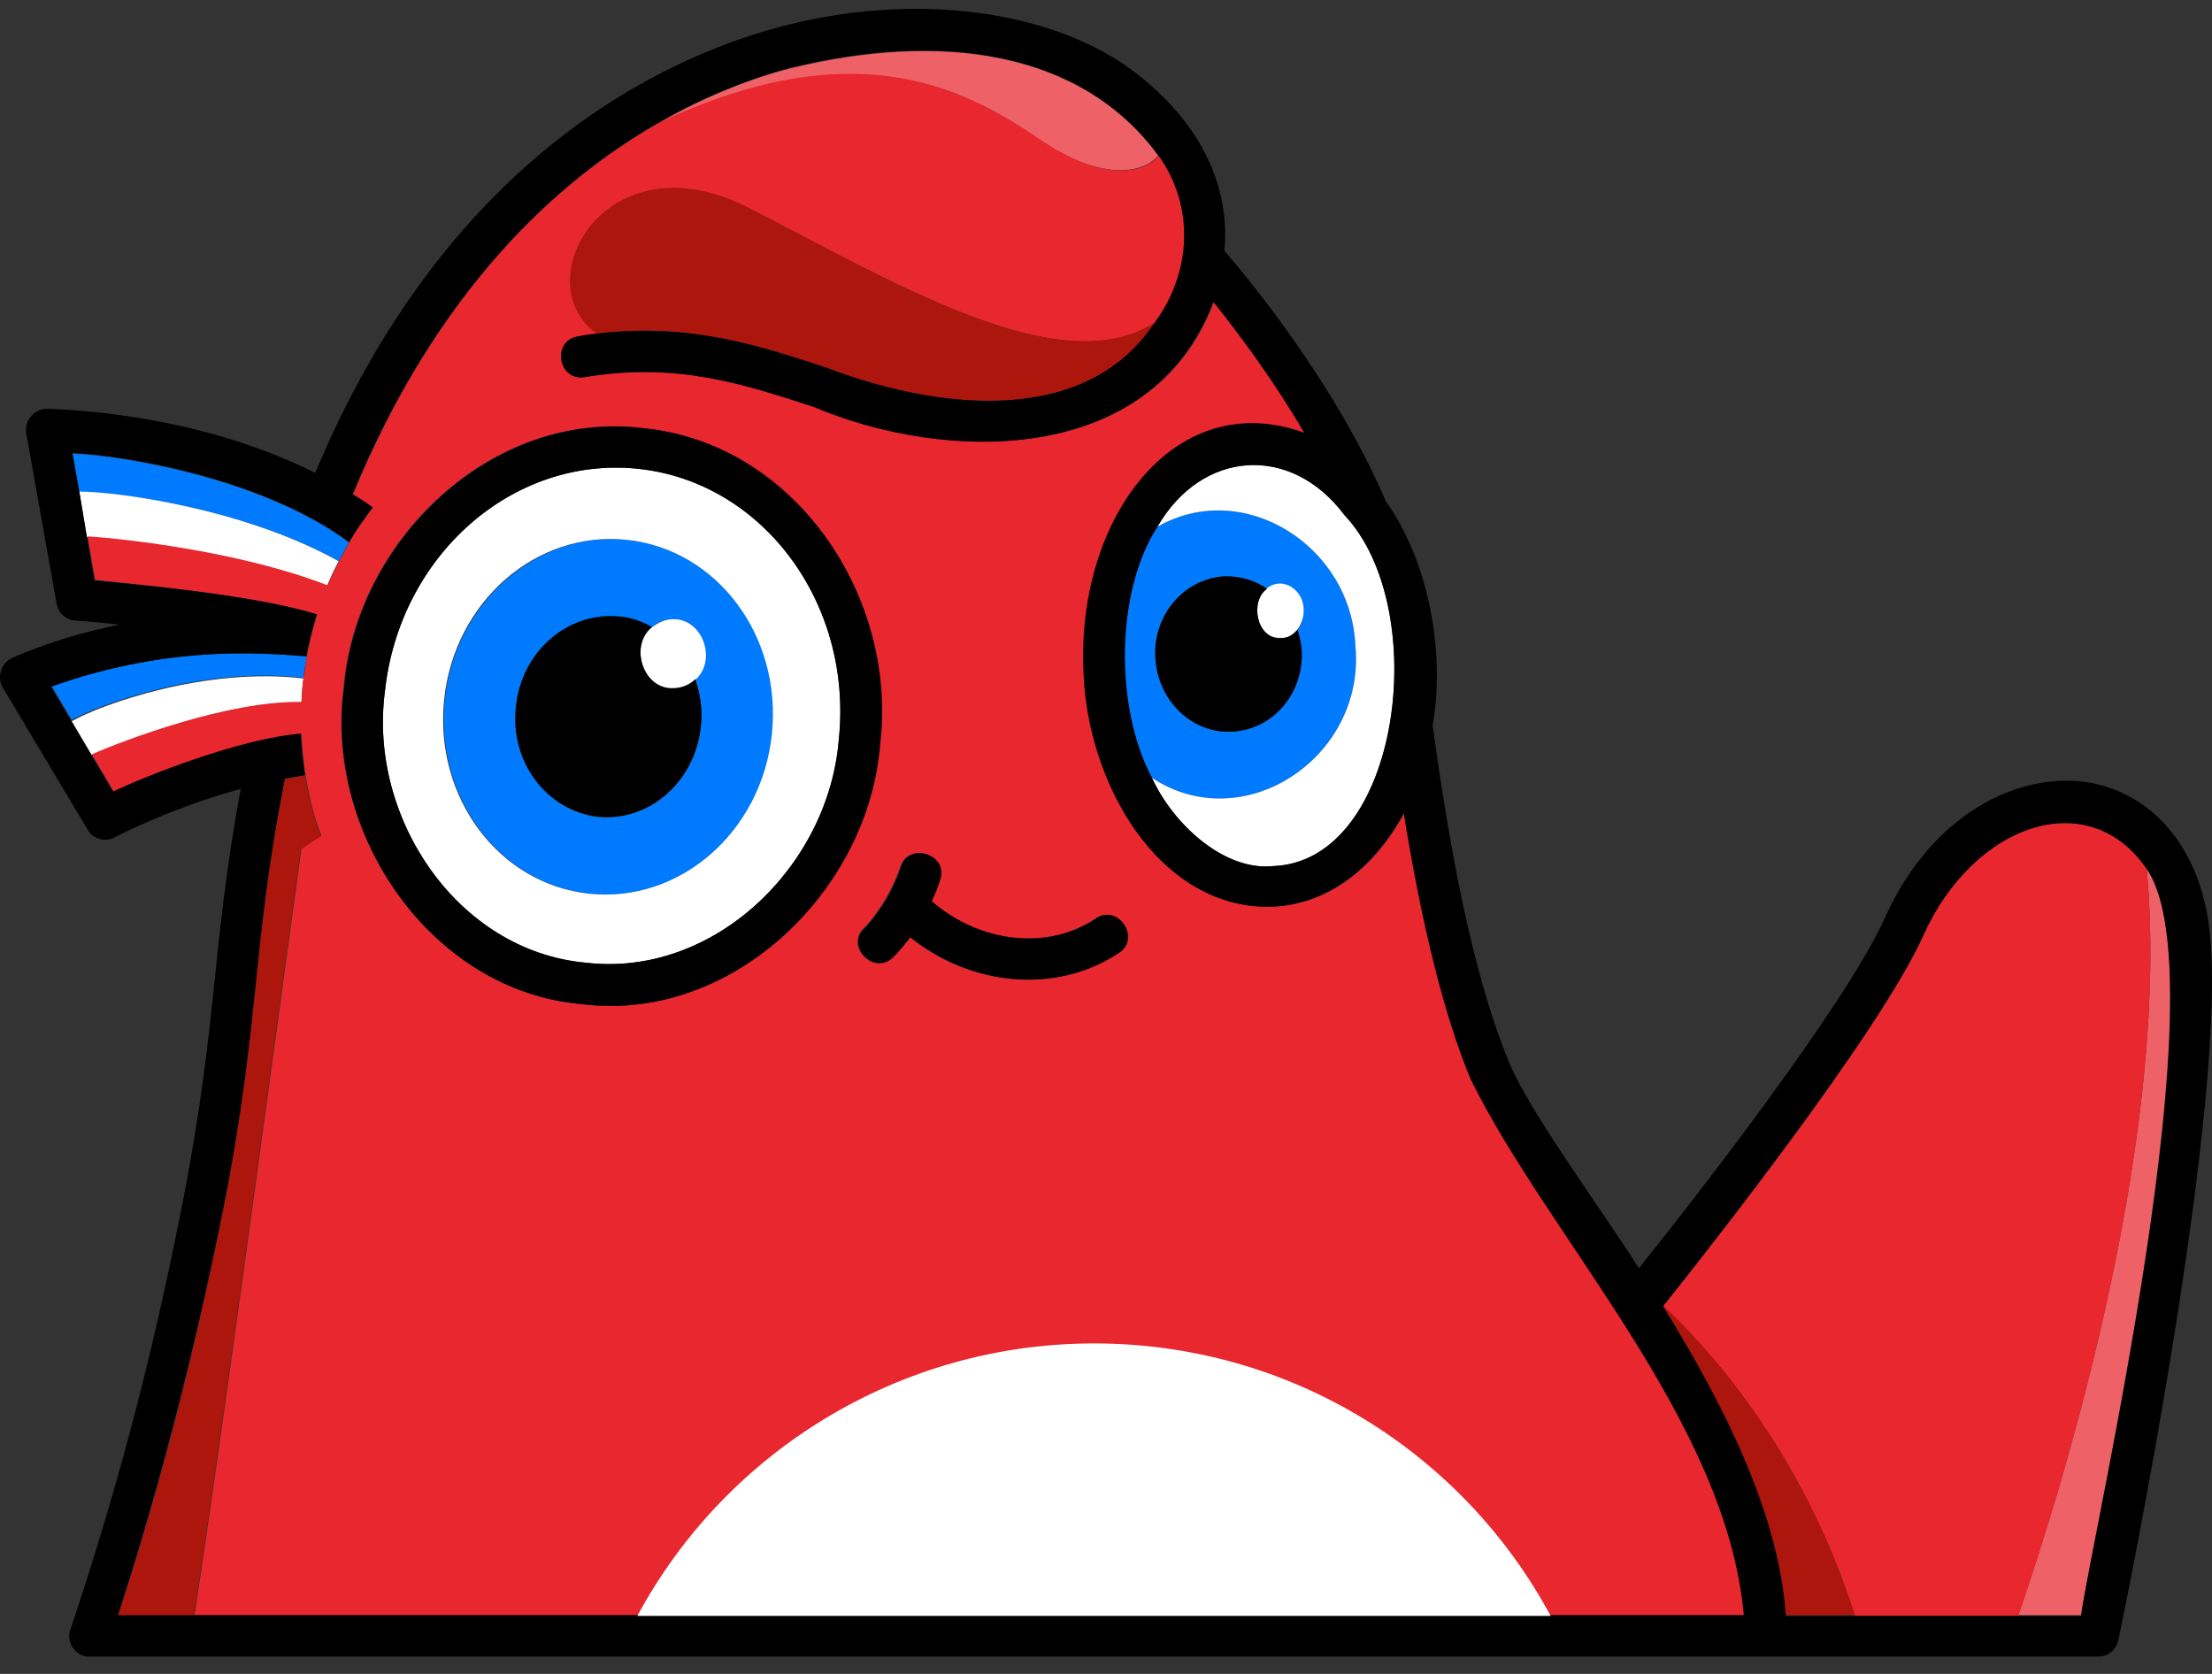 <svg width="74" height="56" viewBox="0 0 74 56" fill="none" xmlns="http://www.w3.org/2000/svg">
<rect x="0" y="0" width="74" height="56" fill="#333333" stroke="none"/>
<path d="M45.344 21.614C45.206 18.245 41.583 15.983 38.721 17.622C37.337 19.745 37.244 23.622 38.536 26.021C41.606 28.052 45.69 25.329 45.344 21.614ZM43.544 21.729C43.636 23.16 42.621 24.383 41.26 24.475C39.898 24.568 38.744 23.46 38.652 22.029C38.56 20.599 39.575 19.375 40.936 19.283C41.467 19.26 41.975 19.399 42.39 19.699C42.921 19.26 43.636 19.768 43.613 20.46C43.613 20.691 43.544 20.922 43.406 21.083C43.475 21.291 43.521 21.499 43.544 21.729Z" fill="#007AFF"/>
<path d="M19.729 29.898C22.752 30.221 25.498 27.821 25.845 24.567C26.191 21.314 24.021 18.383 20.998 18.06C17.976 17.737 15.229 20.137 14.883 23.39C14.537 26.644 16.683 29.575 19.729 29.898ZM17.26 23.644C17.445 21.798 18.991 20.46 20.698 20.645C21.091 20.691 21.483 20.806 21.806 20.991C21.991 20.806 22.245 20.714 22.521 20.714C23.514 20.668 23.975 22.098 23.26 22.744C23.422 23.229 23.514 23.76 23.445 24.314C23.26 26.16 21.714 27.498 20.006 27.337C18.299 27.129 17.052 25.491 17.26 23.644Z" fill="#007AFF"/>
<path d="M11.33 18.775C11.445 18.568 11.56 18.36 11.676 18.152C8.791 16.006 4.13 15.245 2.422 15.175L2.653 16.468C3.899 16.445 8.168 16.999 11.33 18.775Z" fill="#007AFF"/>
<path d="M10.153 22.675C10.176 22.445 10.222 22.191 10.268 21.96C8.399 21.799 5.399 21.66 1.73 22.952L2.399 24.083C3.368 23.552 6.853 22.283 10.153 22.675Z" fill="#007AFF"/>
<path d="M28.06 24.752C28.545 20.206 25.522 16.122 21.345 15.683C17.145 15.245 13.36 18.591 12.876 23.137C12.322 27.36 15.299 31.814 19.591 32.206C23.86 32.714 27.714 28.998 28.06 24.752ZM14.86 23.391C15.207 20.114 17.953 17.737 20.976 18.06C23.999 18.383 26.168 21.291 25.822 24.568C25.476 27.845 22.729 30.221 19.706 29.898C16.683 29.575 14.514 26.668 14.86 23.391Z" fill="white"/>
<path d="M38.537 26.021C39.252 27.614 40.96 29.137 42.575 28.975C46.867 28.837 47.929 20.345 44.975 17.229C43.175 14.829 40.198 15.06 38.721 17.622C41.583 15.983 45.206 18.245 45.344 21.614C45.69 25.329 41.606 28.052 38.537 26.021Z" fill="white"/>
<path d="M43.406 21.06C43.521 20.899 43.614 20.691 43.614 20.437C43.637 19.745 42.921 19.26 42.39 19.676C41.79 20.114 42.044 21.383 42.829 21.337C43.06 21.36 43.267 21.245 43.406 21.06Z" fill="white"/>
<path d="M22.522 23.044C22.799 23.044 23.052 22.929 23.26 22.744C23.999 22.098 23.514 20.691 22.522 20.714C22.245 20.714 22.014 20.829 21.806 20.991C21.045 21.614 21.506 23.067 22.522 23.044Z" fill="white"/>
<path d="M10.938 19.606C11.053 19.329 11.191 19.029 11.33 18.776C8.145 16.999 3.876 16.445 2.653 16.445L2.907 17.968C4.361 18.083 8.168 18.522 10.938 19.606Z" fill="white"/>
<path d="M10.084 23.506C10.107 23.229 10.107 22.952 10.153 22.698C6.876 22.306 3.368 23.575 2.399 24.129L3.068 25.26C4.153 24.775 7.661 23.437 10.084 23.506Z" fill="white"/>
<path d="M69.62 54.036C70.013 51.198 74.328 32.691 71.812 29.044C72.643 37.79 69.159 49.259 67.52 54.036H69.62Z" fill="#EE6167"/>
<path d="M34.821 4.699C36.76 6.014 38.191 5.853 38.744 5.207C36.16 1.676 31.452 1.053 26.398 2.299C25.222 2.599 23.56 3.222 22.037 4.122C28.868 0.915 32.537 3.153 34.821 4.699Z" fill="#EE6167"/>
<path d="M55.636 43.698C56.998 44.967 60.275 48.428 62.051 54.059H67.52C69.159 49.282 72.643 37.813 71.813 29.067C69.874 26.229 66.021 27.544 64.336 31.306C62.882 34.56 57.09 41.875 55.636 43.698Z" fill="#E8272F"/>
<path d="M10.614 20.552C10.476 21.014 10.337 21.498 10.268 21.96C10.222 22.191 10.199 22.445 10.153 22.675C10.107 22.952 10.107 23.229 10.084 23.483C7.661 23.437 4.176 24.752 3.068 25.237L3.807 26.483C4.914 25.952 8.053 24.729 10.084 24.545C10.107 25.006 10.153 25.468 10.222 25.929C10.337 26.621 10.499 27.314 10.753 27.96C10.499 28.098 10.291 28.26 10.084 28.398C8.976 36.498 7.314 48.821 6.507 54.036H21.322H51.875H58.359C57.782 47.529 51.852 41.436 49.221 36.106C48.344 33.983 47.606 31.052 46.983 27.198C45.944 29.114 44.329 30.337 42.39 30.337C38.721 30.291 36.437 26.183 36.275 22.606C35.975 17.391 39.298 12.891 43.66 14.483C42.575 12.637 41.375 11.068 40.614 10.099C38.514 15.637 31.614 15.453 27.229 13.606C24.875 12.845 22.66 12.107 19.591 12.614C18.714 12.776 18.483 11.368 19.36 11.253C19.568 11.207 19.776 11.183 19.983 11.16C17.583 9.407 20.26 4.537 25.037 6.96C29.768 9.36 35.444 12.845 38.652 10.814C39.875 9.153 39.99 6.937 38.767 5.207C38.214 5.876 36.783 6.014 34.844 4.699C32.537 3.153 28.868 0.891 22.06 4.099C18.622 6.06 14.607 9.73 11.814 16.537C12.045 16.676 12.253 16.814 12.483 16.976C12.207 17.345 11.93 17.714 11.699 18.129C11.584 18.337 11.468 18.545 11.353 18.752C11.214 19.029 11.076 19.306 10.96 19.583C8.191 18.499 4.384 18.037 2.93 17.945L3.184 19.399C4.661 19.56 8.514 19.906 10.614 20.552ZM31.429 29.437C31.337 29.691 31.244 29.921 31.152 30.152C32.745 31.56 35.029 31.814 36.644 30.729C37.383 30.221 38.167 31.398 37.406 31.883C35.26 33.291 32.421 32.967 30.437 31.352C30.137 31.767 29.883 31.998 29.86 32.021C29.214 32.644 28.245 31.629 28.914 31.029C28.914 31.029 29.698 30.244 30.114 28.998C30.391 28.145 31.729 28.583 31.429 29.437ZM11.491 22.998C11.907 18.083 16.43 13.699 21.483 14.322C26.537 14.806 30.045 19.929 29.422 24.914C29.029 29.852 24.437 34.237 19.43 33.59C14.422 33.152 10.845 27.891 11.491 22.998Z" fill="#E8272F"/>
<path d="M10.06 28.421C10.245 28.283 10.476 28.144 10.729 27.983C10.499 27.314 10.314 26.644 10.199 25.952C9.968 25.975 9.737 26.021 9.53 26.067C8.33 32.114 8.768 34.444 7.199 41.759C6.345 45.913 5.26 50.067 3.945 54.059H6.483C7.291 48.844 8.953 36.498 10.06 28.421Z" fill="#AD160C"/>
<path d="M62.051 54.036C60.274 48.428 56.998 44.944 55.636 43.675C55.636 43.675 55.636 43.698 55.613 43.698C57.621 46.951 59.49 50.62 59.721 54.036H62.051Z" fill="#AD160C"/>
<path d="M19.96 11.16C23.052 10.791 25.383 11.553 27.622 12.291C30.968 13.583 36.206 14.46 38.629 10.791C35.421 12.845 29.744 9.36 25.014 6.937C20.26 4.537 17.56 9.43 19.96 11.16Z" fill="#AD160C"/>
<path d="M40.937 19.283C39.598 19.375 38.56 20.599 38.652 22.029C38.745 23.46 39.898 24.568 41.26 24.475C42.621 24.383 43.637 23.16 43.544 21.729C43.521 21.498 43.475 21.268 43.406 21.06C43.267 21.245 43.06 21.36 42.829 21.36C42.044 21.383 41.791 20.114 42.391 19.699C41.975 19.422 41.468 19.26 40.937 19.283Z" fill="black"/>
<path d="M20.006 27.314C21.714 27.498 23.26 26.137 23.445 24.291C23.514 23.737 23.422 23.206 23.26 22.721C23.076 22.906 22.799 23.021 22.522 23.021C21.506 23.068 21.045 21.591 21.806 20.968C21.46 20.783 21.091 20.645 20.699 20.622C18.991 20.46 17.445 21.799 17.26 23.645C17.053 25.491 18.299 27.129 20.006 27.314Z" fill="black"/>
<path d="M2.93 27.752C3.115 28.076 3.53 28.191 3.853 28.006C3.876 27.983 5.768 27.014 8.053 26.391C6.991 32.16 7.338 34.398 5.861 41.46C4.961 45.89 3.784 50.275 2.353 54.521C2.192 54.959 2.561 55.444 2.999 55.421H70.197C70.52 55.421 70.797 55.19 70.867 54.867C71.028 54.129 74.674 36.475 73.889 30.891C73.52 28.283 71.951 26.483 69.759 26.16C67.59 25.86 64.682 27.129 63.067 30.683C61.775 33.591 56.605 40.214 54.828 42.429C53.49 40.329 51.182 37.214 50.49 35.552C49.452 33.06 48.621 29.368 47.929 24.268C48.367 21.776 47.767 18.73 46.359 16.768C44.675 12.822 41.744 9.291 40.96 8.391C41.167 6.222 40.152 4.122 38.052 2.484C35.283 0.315 30.552 -0.308 26.029 0.915C22.106 1.976 14.93 5.322 10.545 15.822C6.368 13.722 1.799 13.699 1.568 13.676C1.153 13.676 0.807 14.068 0.876 14.484L1.892 20.183C1.938 20.506 2.215 20.737 2.515 20.76C2.884 20.783 3.392 20.829 3.991 20.899C2.838 21.13 1.638 21.476 0.415 22.006C0.045 22.168 -0.116 22.653 0.092 22.999L2.93 27.752ZM55.636 43.698C57.09 41.875 62.859 34.56 64.336 31.306C66.02 27.545 69.874 26.229 71.813 29.068C74.351 32.714 70.013 51.221 69.62 54.059H67.52H62.051H59.744C59.513 50.621 57.644 46.952 55.636 43.698ZM44.975 17.23C47.929 20.345 46.867 28.837 42.575 28.976C40.983 29.137 39.275 27.614 38.537 26.022C37.267 23.622 37.337 19.745 38.721 17.622C40.198 15.06 43.175 14.83 44.975 17.23ZM10.245 21.96C10.338 21.476 10.453 21.014 10.591 20.553C8.514 19.907 4.661 19.56 3.161 19.422L2.907 17.968L2.653 16.445L2.422 15.153C4.107 15.222 8.768 15.983 11.676 18.13C11.907 17.737 12.184 17.345 12.46 16.976C12.253 16.814 12.022 16.676 11.791 16.537C14.607 9.73 18.599 6.061 22.037 4.099C23.583 3.199 25.245 2.576 26.398 2.276C31.452 1.03 36.16 1.676 38.744 5.184C39.99 6.915 39.852 9.13 38.629 10.791C36.206 14.46 30.968 13.584 27.622 12.291C25.36 11.553 23.052 10.791 19.96 11.161C19.753 11.184 19.545 11.207 19.337 11.253C18.437 11.391 18.668 12.776 19.568 12.614C22.637 12.107 24.852 12.845 27.206 13.607C31.591 15.476 38.49 15.637 40.59 10.099C41.352 11.045 42.552 12.637 43.636 14.484C39.275 12.891 35.952 17.391 36.252 22.606C36.414 26.183 38.698 30.291 42.367 30.337C44.306 30.337 45.944 29.091 46.959 27.199C47.583 31.052 48.321 33.983 49.198 36.106C51.829 41.437 57.759 47.529 58.336 54.036H51.852H21.322H6.484H3.945C5.238 50.021 6.322 45.89 7.199 41.737C8.768 34.422 8.33 32.091 9.53 26.045C9.761 25.999 9.991 25.976 10.199 25.929C10.13 25.468 10.084 25.006 10.06 24.545C8.03 24.706 4.891 25.953 3.784 26.483L3.045 25.237L2.376 24.106L1.707 22.976C5.399 21.66 8.376 21.799 10.245 21.96Z" fill="black"/>
<path d="M19.452 33.59C24.46 34.237 29.052 29.829 29.444 24.914C30.044 19.929 26.56 14.806 21.506 14.322C16.452 13.722 11.93 18.083 11.514 22.998C10.845 27.891 14.422 33.152 19.452 33.59ZM12.876 23.137C13.36 18.591 17.145 15.245 21.345 15.683C25.521 16.122 28.544 20.183 28.06 24.752C27.714 28.998 23.86 32.714 19.591 32.206C15.299 31.814 12.322 27.36 12.876 23.137Z" fill="black"/>
<path d="M29.883 32.021C29.906 31.998 30.137 31.768 30.46 31.352C32.468 32.968 35.306 33.291 37.429 31.883C38.191 31.398 37.406 30.221 36.668 30.729C35.052 31.814 32.768 31.537 31.175 30.152C31.268 29.922 31.383 29.691 31.452 29.437C31.752 28.583 30.391 28.145 30.137 29.021C29.722 30.268 28.937 31.052 28.937 31.052C28.268 31.629 29.237 32.668 29.883 32.021Z" fill="black"/>
<path d="M36.598 44.944C30.16 44.944 24.322 48.498 21.322 54.059H51.875C48.944 48.613 43.198 44.944 36.598 44.944Z" fill="white"/>
</svg>
